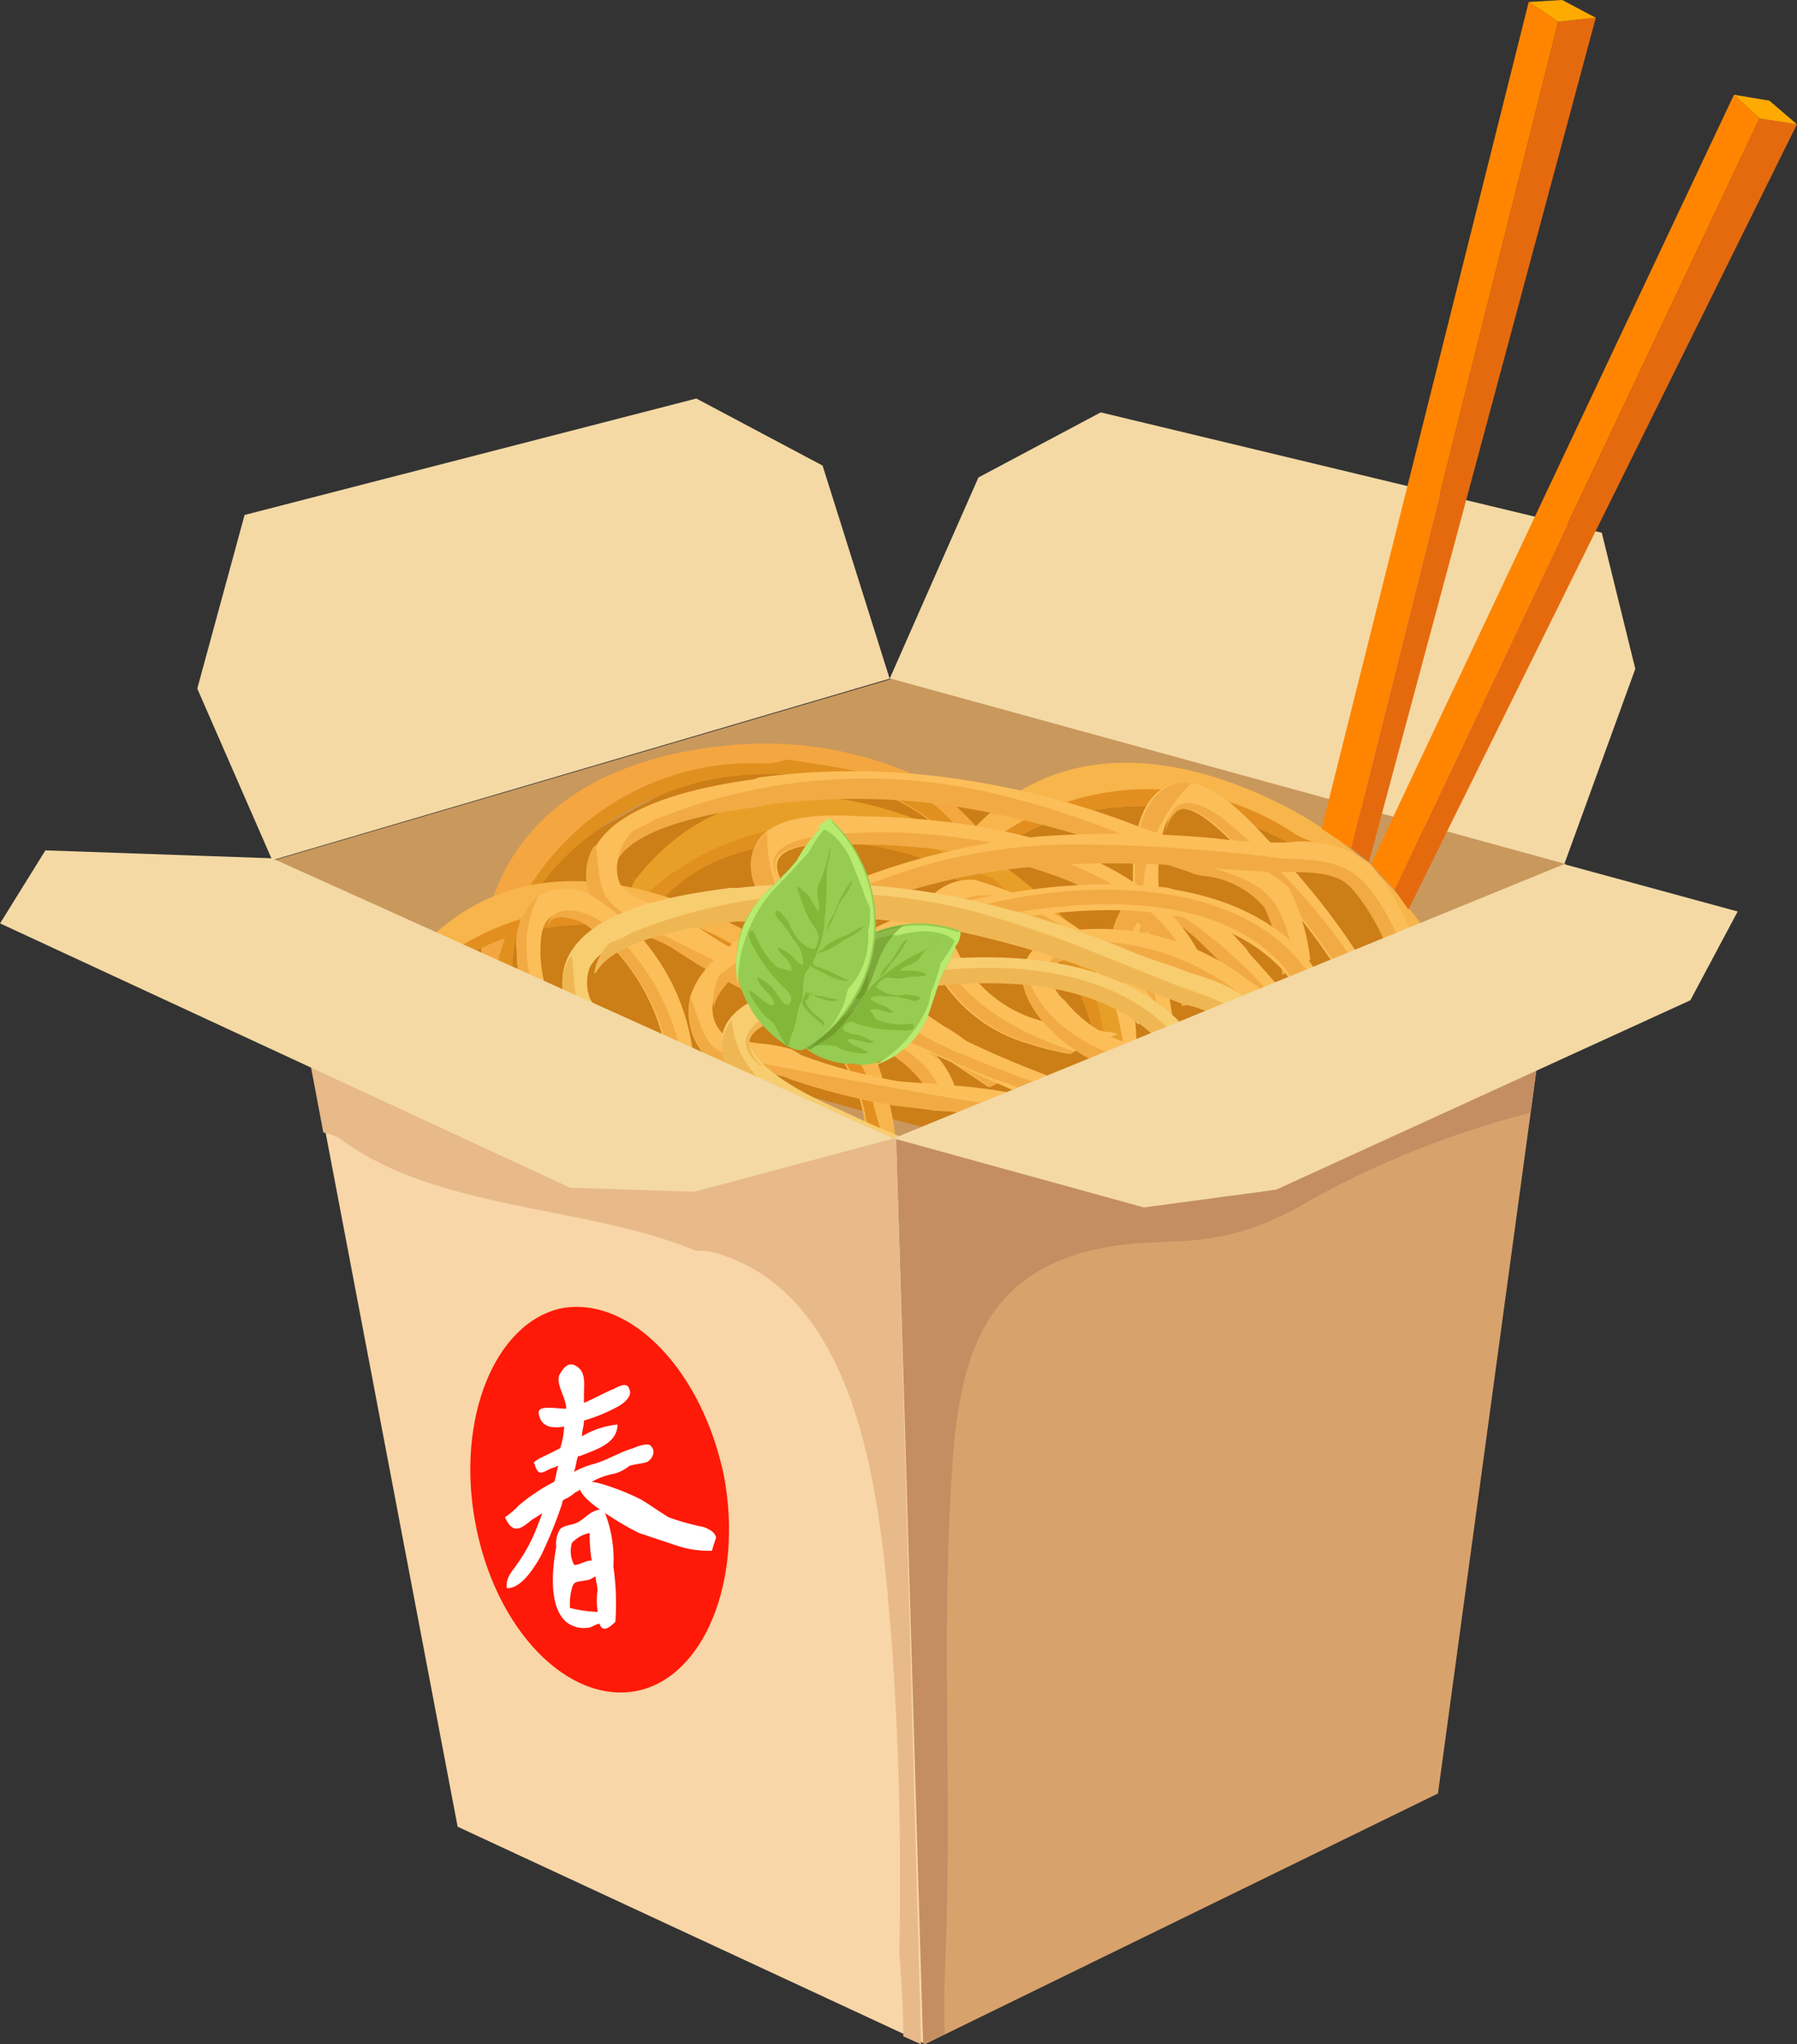 <svg xmlns="http://www.w3.org/2000/svg" xmlns:xlink="http://www.w3.org/1999/xlink" width="28.139" height="32" viewBox="0 0 28.139 32">
  <rect x="0" y="0" width="28.139" height="32" fill="#333333" stroke="none"/>
  <defs>
    <clipPath id="clip-path">
      <path id="Path_229461" data-name="Path 229461" d="M260.7,182.042l9.7,4.355,10.533-4.293-10.564-2.9Z" transform="translate(-260.7 -179.2)"/>
    </clipPath>
  </defs>
  <g id="Group_3330" data-name="Group 3330" transform="translate(-246.8 -144.8)">
    <g id="Group_3328" data-name="Group 3328" transform="translate(246.8 144.8)">
      <path id="Path_229454" data-name="Path 229454" d="M257.974,172.228l-1.174-2.687.741-2.718L264.615,165l1.977,1.05,1.05,3.336Z" transform="translate(-253.711 -158.761)" fill="#f4d9a4"/>
      <path id="Path_229455" data-name="Path 229455" d="M291.9,169.87l1.39-3.151,1.915-1.019,7.846,1.884.525,2.131-1.112,3.058Z" transform="translate(-277.969 -159.244)" fill="#f4d9a4"/>
      <path id="Path_229456" data-name="Path 229456" d="M260.7,188.5l2.873,15.1,7.32,3.4-.463-14.641Z" transform="translate(-256.407 -175.002)" fill="#f9d6a7"/>
      <path id="Path_229457" data-name="Path 229457" d="M270.361,192.361,260.6,188.5l.8,4.232a.686.686,0,0,1,.34.154c1.544,1.081,3.8.988,5.5,1.7a.912.912,0,0,1,.4.062c2.255.741,2.5,4.077,2.656,6.023.124,1.637.154,3.274.124,4.911.031.432.062.865.062,1.3l.278.124Z" transform="translate(-256.337 -175.002)" fill="#e8b989"/>
      <path id="Path_229458" data-name="Path 229458" d="M302.671,188.7,292.2,192.5l.463,14.641,8.031-3.923Z" transform="translate(-278.177 -175.14)" fill="#d8a26c"/>
      <path id="Path_229459" data-name="Path 229459" d="M293,205.194c.062-2.193-.062-4.417.062-6.641.093-1.853.309-3.521,2.471-3.892,1.05-.185,1.73.124,3.181-.741a14.437,14.437,0,0,1,3.429-1.359l.525-3.861L292.2,192.5l.432,14.641.34-.154C292.941,206.275,293,205.565,293,205.194Z" transform="translate(-278.177 -175.14)" fill="#c48e62"/>
      <g id="Group_3324" data-name="Group 3324" transform="translate(4.293 10.625)">
        <g id="Group_3301" data-name="Group 3301" clip-path="url(#clip-path)">
          <path id="Path_229460" data-name="Path 229460" d="M260.7,182.042l9.7,4.355,10.533-4.293-10.564-2.9Z" transform="translate(-260.7 -179.2)" fill="#c9985d"/>
        </g>
        <g id="Group_3302" data-name="Group 3302" clip-path="url(#clip-path)">
          <path id="Path_229462" data-name="Path 229462" d="M267.548,192.4Z" transform="translate(-265.417 -188.323)" fill="#cc7e17"/>
        </g>
        <g id="Group_3303" data-name="Group 3303" clip-path="url(#clip-path)">
          <path id="Path_229464" data-name="Path 229464" d="M281.623,184.521a11.921,11.921,0,0,0-2.286-.618c-.834-.124-1.637.556-2.44.463a5.216,5.216,0,0,1-1.112-.525,5.956,5.956,0,0,0-1.452-.247,5.214,5.214,0,0,0-2.564.309,18.219,18.219,0,0,0-2.131,1.236c-.371.185-.371.463-.68.71-.371.309-.9.278-1.359.432a.03.03,0,0,1,.031.031c.463.278,1.544.525,2.162.927a7.866,7.866,0,0,0,2.965,1.236c1.544.34,3,.865,4.571,1.112.8.124,1.019.278,1.668-.247a7.059,7.059,0,0,1,2.131-1.39c.865-.309,2.656-.309,1.977-1.668A2.813,2.813,0,0,0,281.623,184.521Z" transform="translate(-265.469 -182.204)" fill="#cc7e17"/>
        </g>
        <g id="Group_3304" data-name="Group 3304" clip-path="url(#clip-path)">
          <path id="Path_229466" data-name="Path 229466" d="M267.338,192.23h0C267.091,192.075,267.307,192.2,267.338,192.23Z" transform="translate(-265.207 -188.153)" fill="#cc7e17"/>
        </g>
        <g id="Group_3305" data-name="Group 3305" clip-path="url(#clip-path)">
          <path id="Path_229468" data-name="Path 229468" d="M300.086,184.03c-1.112-.525-3.336-1.236-4.88.741a.533.533,0,0,0-.031.525.955.955,0,0,1,.247.062c.772-1.359,3.027-1.452,4.417-.9,1.359.556,2.811,1.884,2.533,3.521.958.556.278-1.668.062-2.008A5.991,5.991,0,0,0,300.086,184.03Z" transform="translate(-284.488 -182.146)" fill="#f7b54b"/>
          <path id="Path_229469" data-name="Path 229469" d="M295.3,187.662l.031-.031a.03.03,0,0,1,.031-.031Z" transform="translate(-284.613 -185.005)" fill="#f7b54b"/>
          <path id="Path_229470" data-name="Path 229470" d="M302.459,187.492a3.827,3.827,0,0,0-.649-1.019c-.309-.309-.649-.556-.958-.834a1.291,1.291,0,0,1-.309-.124,4.122,4.122,0,0,0-5.344.618.113.113,0,0,0,.031.093.955.955,0,0,1,.247.062c.772-1.359,3.027-1.452,4.417-.9,1.359.556,2.811,1.884,2.533,3.521a.411.411,0,0,0,.216.093,1.551,1.551,0,0,1,.062-.371c0-.031.031-.062.031-.093v-.031C302.613,188.172,302.582,187.832,302.459,187.492Z" transform="translate(-284.544 -183.075)" fill="#e28f20"/>
        </g>
        <g id="Group_3306" data-name="Group 3306" clip-path="url(#clip-path)">
          <path id="Path_229472" data-name="Path 229472" d="M306.387,185.39c-.4-.432-1.112-1.236-1.7-.834-.525.34-.463,1.39-.432,1.822,0,.154.031.309.031.463.031.34.062.68.124,1.019a2.7,2.7,0,0,1,.154.958h0c.031.093.031.216.062.309.031.216.093.432.124.649.154.062.309.124.494.185-.093-.309-.154-.618-.216-.927l-.093-.463a17.82,17.82,0,0,1-.247-1.792c0-.154-.031-.309-.031-.463-.062-.587,0-1.266.247-1.421s.71.309,1.019.618l.154.154c.031.031.062.093.093.124,1.143,1.2,2.409,3,2.008,4.571a1.375,1.375,0,0,1-.371.649c.124.062.278.124.4.185a1.969,1.969,0,0,0,.371-.71c.463-1.761-.9-3.676-2.1-4.973A.427.427,0,0,0,306.387,185.39Z" transform="translate(-290.789 -182.826)" fill="#fcbe59"/>
          <path id="Path_229473" data-name="Path 229473" d="M306.8,185.749c-.587-.432-.834-.247-.9.185v.031a.52.52,0,0,1,.185-.34c.247-.154.71.309,1.019.618l.154.154c.031.031.062.093.093.124,1.143,1.2,2.409,3,2.008,4.571a1.375,1.375,0,0,1-.371.649,3.2,3.2,0,0,0,.309.124c.031-.031.031-.093.062-.124.8-1.421,0-3.151-.9-4.293A10.868,10.868,0,0,0,306.8,185.749Z" transform="translate(-291.939 -183.556)" fill="#f2ab44"/>
          <path id="Path_229474" data-name="Path 229474" d="M305.221,184.474h0a.536.536,0,0,0-.432.093c-.525.34-.463,1.39-.432,1.822,0,.154.031.309.031.463.031.247.062.525.093.8a.6.6,0,0,1,.031.247,3.631,3.631,0,0,1,.154.9h0c.031.093.031.216.062.309.031.216.093.432.124.649a.439.439,0,0,0,.185.062,23.759,23.759,0,0,1-.494-2.9A2.506,2.506,0,0,1,305.221,184.474Z" transform="translate(-290.858 -182.837)" fill="#f2ab44"/>
        </g>
        <g id="Group_3307" data-name="Group 3307" clip-path="url(#clip-path)">
          <path id="Path_229476" data-name="Path 229476" d="M305.087,190.69c-.4-.432-1.112-1.236-1.7-.834-.525.34-.463,1.39-.432,1.822,0,.154.031.309.031.463.031.34.062.68.124,1.019a2.7,2.7,0,0,1,.154.958h0c.031.093.031.216.062.309.031.216.093.432.124.649.154.062.309.124.494.185-.093-.309-.154-.618-.216-.927l-.093-.463a17.827,17.827,0,0,1-.247-1.792c0-.154-.031-.309-.031-.463-.062-.587,0-1.266.247-1.421s.71.309,1.019.618l.154.154c.031.031.062.093.093.124,1.143,1.2,2.409,3,2.008,4.571a1.374,1.374,0,0,1-.371.649c.124.062.278.124.4.185a1.969,1.969,0,0,0,.371-.71c.463-1.761-.9-3.676-2.1-4.973C305.149,190.782,305.118,190.72,305.087,190.69Z" transform="translate(-289.89 -186.489)" fill="#fcbe59"/>
          <path id="Path_229477" data-name="Path 229477" d="M305.4,191.149c-.587-.432-.834-.247-.9.185v.031a.52.52,0,0,1,.185-.34c.247-.154.71.309,1.019.618l.154.154c.031.031.062.093.093.124,1.143,1.2,2.409,3,2.008,4.571a1.375,1.375,0,0,1-.371.649,3.2,3.2,0,0,0,.309.124c.031-.031.031-.093.062-.124.8-1.421,0-3.151-.9-4.293A7.267,7.267,0,0,0,305.4,191.149Z" transform="translate(-290.971 -187.288)" fill="#f2ab44"/>
          <path id="Path_229478" data-name="Path 229478" d="M303.821,189.774h0a.536.536,0,0,0-.432.093c-.525.34-.463,1.39-.432,1.822,0,.154.031.309.031.463.031.247.062.525.093.8a.6.6,0,0,1,.031.247,3.623,3.623,0,0,1,.154.927h0c.031.093.031.216.062.309.031.216.093.432.124.649a.439.439,0,0,0,.185.062,23.758,23.758,0,0,1-.494-2.9A2.582,2.582,0,0,1,303.821,189.774Z" transform="translate(-289.89 -186.5)" fill="#f2ab44"/>
        </g>
        <g id="Group_3308" data-name="Group 3308" clip-path="url(#clip-path)">
          <path id="Path_229480" data-name="Path 229480" d="M271.2,192.862v0Z" transform="translate(-267.957 -188.599)" fill="#f4a640"/>
          <path id="Path_229481" data-name="Path 229481" d="M278,183a5.8,5.8,0,0,0-3-.463c-1.236.124-3.49.68-3.8,3.181a.587.587,0,0,0,.247.463c.062-.031.154-.062.216-.093-.062-1.575,1.822-2.842,3.305-3.058,1.452-.216,3.4.154,3.985,1.668C280.1,184.7,278.366,183.153,278,183Z" transform="translate(-267.957 -181.485)" fill="#f4a640"/>
          <path id="Path_229482" data-name="Path 229482" d="M279.56,184.783h0c-.278-.247-.494-.525-.741-.741a3.885,3.885,0,0,0-1.081-.525c-.432-.093-.834-.154-1.266-.216a1.11,1.11,0,0,1-.34.062,4.1,4.1,0,0,0-4.232,3.305l.062.062c.062-.031.154-.062.216-.093-.062-1.575,1.822-2.842,3.305-3.058,1.452-.216,3.4.154,3.985,1.668.093,0,.185-.031.247-.031a1.106,1.106,0,0,1-.124-.34C279.591,184.844,279.56,184.814,279.56,184.783Z" transform="translate(-268.441 -182.034)" fill="#df901e"/>
        </g>
        <g id="Group_3309" data-name="Group 3309" clip-path="url(#clip-path)">
          <path id="Path_229484" data-name="Path 229484" d="M278.8,189.362l.031-.031a.03.03,0,0,1,.031-.031Z" transform="translate(-273.209 -186.18)" fill="#e89f28"/>
          <path id="Path_229485" data-name="Path 229485" d="M283.686,185.73c-1.112-.525-3.336-1.236-4.88.741a.533.533,0,0,0-.031.525.955.955,0,0,1,.247.062c.772-1.359,3.027-1.452,4.417-.9,1.359.556,2.811,1.884,2.533,3.521.958.556.278-1.668.062-2.008A6.513,6.513,0,0,0,283.686,185.73Z" transform="translate(-273.153 -183.321)" fill="#e89f28"/>
          <path id="Path_229486" data-name="Path 229486" d="M286.059,189.292a3.827,3.827,0,0,0-.649-1.019c-.309-.309-.649-.556-.958-.834a1.291,1.291,0,0,1-.309-.124,4.122,4.122,0,0,0-5.344.618.114.114,0,0,0,.031.093.955.955,0,0,1,.247.062c.772-1.359,3.027-1.452,4.417-.9,1.359.556,2.811,1.884,2.533,3.521a.411.411,0,0,0,.216.093,1.551,1.551,0,0,1,.062-.371.113.113,0,0,1,.031-.093v-.031C286.182,189.972,286.182,189.6,286.059,189.292Z" transform="translate(-273.209 -184.319)" fill="#df901e"/>
        </g>
        <g id="Group_3310" data-name="Group 3310" clip-path="url(#clip-path)">
          <path id="Path_229488" data-name="Path 229488" d="M272.086,190.03c-1.112-.525-3.336-1.236-4.88.741a.533.533,0,0,0-.031.525.955.955,0,0,1,.247.062c.772-1.359,3.027-1.452,4.417-.9,1.359.556,2.811,1.884,2.533,3.521.958.556.278-1.668.062-2.008A5.549,5.549,0,0,0,272.086,190.03Z" transform="translate(-265.136 -186.293)" fill="#f7b54b"/>
          <path id="Path_229489" data-name="Path 229489" d="M267.3,193.562l.031-.031a.03.03,0,0,1,.031-.031Z" transform="translate(-265.261 -189.083)" fill="#f7b54b"/>
          <path id="Path_229490" data-name="Path 229490" d="M274.559,193.492a3.827,3.827,0,0,0-.649-1.019c-.309-.309-.649-.556-.958-.834a1.29,1.29,0,0,1-.309-.124,4.122,4.122,0,0,0-5.344.618c0,.031.031.062.031.093a.955.955,0,0,1,.247.062c.772-1.359,3.027-1.452,4.417-.9,1.359.556,2.811,1.884,2.533,3.521a1.122,1.122,0,0,0,.216.093,1.551,1.551,0,0,1,.062-.371.113.113,0,0,1,.031-.093v-.031A6.254,6.254,0,0,1,274.559,193.492Z" transform="translate(-265.261 -187.222)" fill="#e28f20"/>
        </g>
        <g id="Group_3315" data-name="Group 3315" clip-path="url(#clip-path)">
          <g id="Group_3311" data-name="Group 3311" transform="translate(4.915 1.446)">
            <path id="Path_229492" data-name="Path 229492" d="M294.356,189.4a.828.828,0,0,0-.772.34.907.907,0,0,0,.062.927,2.411,2.411,0,0,0,1.544,1.3,4.517,4.517,0,0,0,.618.154,8.049,8.049,0,0,1,.772-.309c-.031,0-.093-.031-.124-.031-.093,0-.154-.031-.247-.031a3.9,3.9,0,0,1-.865-.154,2.031,2.031,0,0,1-1.3-1.112.594.594,0,0,1-.093-.525.447.447,0,0,1,.4-.154h.062a3.362,3.362,0,0,1,2.069,1.359c.154.185.278.34.4.494.124-.062.278-.093.4-.154a5.261,5.261,0,0,0-2.934-2.1Z" transform="translate(-288.274 -187.693)" fill="#fcbe59"/>
            <path id="Path_229493" data-name="Path 229493" d="M286.4,185.122a.727.727,0,0,0-.247-.062l-.834-.278a12.778,12.778,0,0,0-2.687-.741,11.131,11.131,0,0,0-3.336-.062l-.093.031c-.68.093-2.07.34-2.471,1.05a.88.88,0,0,0-.031.834c.124.309.494.432.8.556a2.241,2.241,0,0,1,.371.154l.062.031a11.753,11.753,0,0,0,1.39.8l.741.278a5.344,5.344,0,0,1,1.05.432c.463.247.958.68.9,1.05h.093c.093-.062.216-.093.309-.154a1.466,1.466,0,0,0-.649-.958c.062.031.124.093.185.124.124.093.247.154.371.247l.556.371c.154-.062.309-.154.463-.216-.278-.154-.525-.34-.8-.494a2.577,2.577,0,0,0-.371-.247,12.529,12.529,0,0,1-1.421-1.112,3.288,3.288,0,0,1-.34-.278c-.463-.371-.9-.9-.834-1.174s.71-.309,1.143-.278h.371c1.668.062,3.83.432,4.664,1.822a1.229,1.229,0,0,1,.185.71c.154-.062.278-.093.432-.154a2.064,2.064,0,0,0-.247-.772c-.927-1.575-3.212-1.977-5-2.039h-.154c-.587-.031-1.668-.093-1.792.618-.124.618.649,1.328.988,1.575a3.283,3.283,0,0,1,.34.278c.34.278.68.556,1.019.8a1.888,1.888,0,0,0-.185-.124,5.667,5.667,0,0,0-1.112-.463c-.247-.093-.494-.185-.71-.278a8.246,8.246,0,0,1-1.328-.772l-.062-.031a2.13,2.13,0,0,0-.463-.216c-.247-.093-.494-.185-.556-.34a.6.6,0,0,1,0-.463c.309-.556,1.668-.772,2.193-.834l.124-.031a10.33,10.33,0,0,1,3.212.062,15.383,15.383,0,0,1,2.595.71l.834.278a.727.727,0,0,0,.247.062,1.429,1.429,0,0,1,.927.494,3.049,3.049,0,0,1,.278,1.05c.093-.031.154-.062.247-.093a.336.336,0,0,1,.154-.031,3.3,3.3,0,0,0-.34-1.143A2.486,2.486,0,0,0,286.4,185.122Z" transform="translate(-276.611 -183.88)" fill="#fcbe59"/>
          </g>
          <g id="Group_3312" data-name="Group 3312" transform="translate(4.884 2.595)">
            <path id="Path_229494" data-name="Path 229494" d="M280.462,190.318c-.834-.371-2.286-1.05-3.089-1.483-.68-.371-.618-.463-.71-1.236a.03.03,0,0,1-.031.031.88.88,0,0,0-.031.834c.124.309.494.432.8.556a2.24,2.24,0,0,1,.371.154l.062.031a11.753,11.753,0,0,0,1.39.8l.741.278a5.344,5.344,0,0,1,1.05.432c.463.247.958.68.9,1.05h.093c.062-.031.093-.062.154-.062C281.882,190.812,281.265,190.689,280.462,190.318Z" transform="translate(-276.511 -187.6)" fill="#f2ab44"/>
          </g>
          <g id="Group_3313" data-name="Group 3313" transform="translate(7.82 2.402)">
            <path id="Path_229495" data-name="Path 229495" d="M289.009,187.076a8.538,8.538,0,0,0-2.348-.031c-.71.124-.741.4-.525.772h0a.6.6,0,0,1-.093-.371c.062-.278.71-.309,1.143-.278h.371c1.668.062,3.83.432,4.664,1.822a1.229,1.229,0,0,1,.185.71,1.292,1.292,0,0,0,.309-.124.186.186,0,0,1-.031-.124C292.283,187.91,290.492,187.261,289.009,187.076Z" transform="translate(-286.018 -186.976)" fill="#f2ab44"/>
          </g>
          <g id="Group_3314" data-name="Group 3314" transform="translate(10.553 3.39)">
            <path id="Path_229496" data-name="Path 229496" d="M295.71,190.213c-.4-.124-.927.062-.834.371,0-.062,0-.093.031-.124a.447.447,0,0,1,.4-.154h.062a3.362,3.362,0,0,1,2.069,1.359c.154.185.278.34.4.494.031-.031.093-.031.124-.062A3.93,3.93,0,0,0,295.71,190.213Z" transform="translate(-294.865 -190.175)" fill="#f2ab44"/>
          </g>
          <path id="Path_229497" data-name="Path 229497" d="M293.683,190.5h0a.911.911,0,0,0,.062.927,2.411,2.411,0,0,0,1.544,1.3,4.518,4.518,0,0,0,.618.154c.031,0,.031-.031.062-.031C294.7,192.446,293.622,191.643,293.683,190.5Z" transform="translate(-283.429 -187.01)" fill="#f2ab44"/>
          <path id="Path_229498" data-name="Path 229498" d="M285.117,187h0a.615.615,0,0,0-.247.371c-.124.618.649,1.328.988,1.575a3.279,3.279,0,0,1,.34.278c.216.154.4.34.618.494a.549.549,0,0,1,.247.216.542.542,0,0,1,.154.124c-.031-.031-.062-.031-.093-.062h0a3.827,3.827,0,0,0,.68.556,2.91,2.91,0,0,0-.309-.309c.062.031.124.093.185.124.124.093.247.154.371.247l.556.371.185-.093a26.366,26.366,0,0,1-2.409-1.73A2.373,2.373,0,0,1,285.117,187Z" transform="translate(-277.395 -184.591)" fill="#f2ab44"/>
          <path id="Path_229499" data-name="Path 229499" d="M287.274,185.612c-.988-.34-1.946-.772-2.934-1.019a8.773,8.773,0,0,0-5.622.309c-.093.031-.154.093-.247.124-.031.031-.093.031-.124.062a.841.841,0,0,0-.247.494v-.031c.309-.556,1.668-.772,2.193-.834l.124-.031a10.329,10.329,0,0,1,3.212.062,15.382,15.382,0,0,1,2.595.71l.834.278a.727.727,0,0,0,.247.062,1.428,1.428,0,0,1,.927.494,3.048,3.048,0,0,1,.278,1.05.573.573,0,0,1,.216-.062,2.969,2.969,0,0,0-.247-.9C288.262,185.89,287.768,185.8,287.274,185.612Z" transform="translate(-272.725 -182.708)" fill="#f2ab44"/>
        </g>
        <g id="Group_3320" data-name="Group 3320" clip-path="url(#clip-path)">
          <g id="Group_3316" data-name="Group 3316" transform="translate(6.494 2.424)">
            <path id="Path_229501" data-name="Path 229501" d="M299.291,191.821a.9.9,0,0,0-.649.525c-.062.185-.031.494.309.9a2.559,2.559,0,0,0,1.822.865,4.562,4.562,0,0,0,.649-.031c.216-.185.432-.34.68-.525h-.124c-.093,0-.154.031-.247.031a4.372,4.372,0,0,1-.9.062,1.963,1.963,0,0,1-1.544-.741.572.572,0,0,1-.216-.494c.031-.093.154-.185.371-.247.031,0,.062,0,.062-.031a3.377,3.377,0,0,1,2.378.772c.185.124.371.247.525.371a2.356,2.356,0,0,1,.34-.247,6.416,6.416,0,0,0-.618-.463A3.8,3.8,0,0,0,299.291,191.821Z" transform="translate(-293.399 -190.291)" fill="#fcbe59"/>
            <path id="Path_229502" data-name="Path 229502" d="M292.4,187.527a1.768,1.768,0,0,0-1.3-.34h-.247a7.594,7.594,0,0,1-.865-.062,16.634,16.634,0,0,0-2.78-.031,10.769,10.769,0,0,0-3.243.834l-.093.031c-.618.278-1.915.865-2.131,1.668a1.052,1.052,0,0,0,.185.834,1.234,1.234,0,0,0,.927.34,1.371,1.371,0,0,1,.4.062l.062.031a11.277,11.277,0,0,0,1.544.4c.247.031.525.062.772.093a7.252,7.252,0,0,1,1.143.154c.494.124,1.112.4,1.143.772h.093c.093-.062.185-.154.278-.216a1.525,1.525,0,0,0-.865-.772c.062.031.124.031.185.062a3.746,3.746,0,0,1,.432.154c.216.062.432.154.649.216a4.621,4.621,0,0,1,.4-.34c-.309-.062-.587-.185-.9-.278-.154-.062-.278-.093-.432-.154a15.714,15.714,0,0,1-1.668-.68c-.124-.062-.278-.124-.4-.185-.525-.247-1.081-.618-1.112-.927-.031-.278.618-.463,1.019-.556a1.971,1.971,0,0,0,.216-.062c.062,0,.093-.031.154-.031,1.637-.371,3.8-.587,4.973.556a1.242,1.242,0,0,1,.371.649,2.575,2.575,0,0,1,.371-.247,1.841,1.841,0,0,0-.432-.68c-1.3-1.266-3.645-1.081-5.344-.68a1.336,1.336,0,0,1-.154.031c-.556.124-1.637.34-1.575,1.05.031.618.958,1.112,1.359,1.266.124.062.278.124.4.185.4.185.8.371,1.2.525a.786.786,0,0,0-.216-.062,8.033,8.033,0,0,0-1.2-.154c-.247-.031-.494-.031-.741-.062a8.808,8.808,0,0,1-1.483-.4l-.154-.093a2.341,2.341,0,0,0-.494-.093c-.247-.031-.525-.062-.618-.185a.54.54,0,0,1-.124-.463c.154-.618,1.421-1.174,1.884-1.39l.093-.031a10.01,10.01,0,0,1,3.12-.772,15.619,15.619,0,0,1,2.687.031c.309.031.587.031.9.062h.278c.371,0,.8,0,1.019.247a3.353,3.353,0,0,1,.556.927c.062-.062.154-.093.216-.154.062-.031.093-.062.154-.062A4.064,4.064,0,0,0,292.4,187.527Z" transform="translate(-281.725 -187.047)" fill="#fcbe59"/>
          </g>
          <g id="Group_3317" data-name="Group 3317" transform="translate(6.494 4.973)">
            <path id="Path_229503" data-name="Path 229503" d="M286.1,196.937c-.9-.154-2.471-.432-3.367-.618-.772-.154-.71-.278-.988-1.019v.031a1.052,1.052,0,0,0,.185.834,1.234,1.234,0,0,0,.927.34,1.371,1.371,0,0,1,.4.062l.062.031a11.279,11.279,0,0,0,1.544.4c.247.031.525.062.772.093a7.252,7.252,0,0,1,1.143.154c.494.124,1.112.4,1.143.772h.093c.031-.031.093-.062.124-.124C287.586,197.03,286.968,197.061,286.1,196.937Z" transform="translate(-281.725 -195.3)" fill="#f2ab44"/>
          </g>
          <g id="Group_3318" data-name="Group 3318" transform="translate(9.27 3.303)">
            <path id="Path_229504" data-name="Path 229504" d="M293.489,189.958a9.32,9.32,0,0,0-2.255.587c-.649.278-.618.587-.309.865h.031a.475.475,0,0,1-.185-.34c-.031-.278.618-.463,1.019-.556a1.97,1.97,0,0,0,.216-.062c.062,0,.093-.031.154-.031,1.637-.371,3.8-.587,4.973.556a1.242,1.242,0,0,1,.371.649l.278-.185a.16.16,0,0,1-.062-.124C296.855,189.927,294.94,189.773,293.489,189.958Z" transform="translate(-290.712 -189.894)" fill="#f2ab44"/>
          </g>
          <g id="Group_3319" data-name="Group 3319" transform="translate(12.097 4.108)">
            <path id="Path_229505" data-name="Path 229505" d="M299.906,193.118v-.124c.031-.093.154-.185.371-.247.031,0,.062,0,.062-.031a3.377,3.377,0,0,1,2.378.772c.185.124.371.247.525.371a.426.426,0,0,1,.124-.093,3.894,3.894,0,0,0-2.718-1.266C300.184,192.531,299.721,192.809,299.906,193.118Z" transform="translate(-299.865 -192.5)" fill="#f2ab44"/>
          </g>
          <path id="Path_229506" data-name="Path 229506" d="M298.643,193.7h0c-.062.185-.031.494.309.9a2.559,2.559,0,0,0,1.822.865,4.563,4.563,0,0,0,.649-.031c.031,0,.031-.031.062-.031C300.187,195.306,298.921,194.843,298.643,193.7Z" transform="translate(-286.905 -189.221)" fill="#f2ab44"/>
          <path id="Path_229507" data-name="Path 229507" d="M289.554,192.5h0a.67.67,0,0,0-.154.432c.031.618.958,1.112,1.359,1.266.124.062.278.124.4.185a7.549,7.549,0,0,0,.741.309,1.292,1.292,0,0,1,.309.124.522.522,0,0,0,.154.062c-.031,0-.093-.031-.124-.031h0a2.62,2.62,0,0,0,.8.34,1.664,1.664,0,0,0-.4-.216c.062.031.124.031.185.062a3.748,3.748,0,0,1,.432.154c.216.062.432.154.649.216.062-.031.093-.093.154-.124-.927-.309-1.884-.649-2.78-1.019C290.6,193.983,289.647,193.427,289.554,192.5Z" transform="translate(-280.535 -188.392)" fill="#f2ab44"/>
          <path id="Path_229508" data-name="Path 229508" d="M291.839,187.807a25.95,25.95,0,0,0-3.089-.216,8.61,8.61,0,0,0-5.344,1.761,1.342,1.342,0,0,1-.216.185c-.031.031-.093.062-.124.093a.833.833,0,0,0-.093.525v-.031c.154-.618,1.421-1.174,1.884-1.39l.093-.031a10.01,10.01,0,0,1,3.12-.772,15.617,15.617,0,0,1,2.687.031c.309.031.587.031.9.062h.278c.371,0,.8,0,1.019.247a3.353,3.353,0,0,1,.556.927c.062-.031.124-.093.185-.124a3.411,3.411,0,0,0-.463-.8C292.858,187.807,292.364,187.838,291.839,187.807Z" transform="translate(-276.086 -184.996)" fill="#f2ab44"/>
        </g>
        <g id="Group_3321" data-name="Group 3321" clip-path="url(#clip-path)">
          <path id="Path_229510" data-name="Path 229510" d="M274.174,189.961a.84.84,0,0,0-.834,0,.987.987,0,0,0-.34.865,2.416,2.416,0,0,0,.834,1.822,5.64,5.64,0,0,0,.494.4c.278,0,.556.031.834.031a.161.161,0,0,0-.124-.062c-.062-.031-.154-.093-.216-.124a3.21,3.21,0,0,1-.741-.525,2.026,2.026,0,0,1-.71-1.544c0-.247.031-.432.154-.525.093-.062.247-.031.432.031.031,0,.031.031.062.031a3.216,3.216,0,0,1,1.328,2.1,6.007,6.007,0,0,1,.154.618c.154,0,.278.031.432.031a5.649,5.649,0,0,0-.185-.772A3.386,3.386,0,0,0,274.174,189.961Z" transform="translate(-269.201 -186.563)" fill="#fcbe59"/>
          <path id="Path_229511" data-name="Path 229511" d="M275.5,191.18c-.309-.278-.865-.34-.9,0,.031-.031.031-.093.062-.093.093-.062.247-.031.432.031.031,0,.031.031.062.031a3.216,3.216,0,0,1,1.328,2.1,6.007,6.007,0,0,1,.154.618h.124A3.7,3.7,0,0,0,275.5,191.18Z" transform="translate(-270.307 -187.319)" fill="#f2ab44"/>
          <path id="Path_229512" data-name="Path 229512" d="M273.34,190.2h0a.987.987,0,0,0-.34.865,2.416,2.416,0,0,0,.834,1.822,5.645,5.645,0,0,0,.494.4h.062C273.463,192.424,272.815,191.25,273.34,190.2Z" transform="translate(-269.201 -186.802)" fill="#f2ab44"/>
        </g>
        <g id="Group_3322" data-name="Group 3322" clip-path="url(#clip-path)">
          <path id="Path_229514" data-name="Path 229514" d="M285.124,193.624a1.338,1.338,0,0,1-.154.031c-.556.124-1.637.34-1.575,1.05.031.618.958,1.112,1.359,1.266.124.062.278.124.4.185.309.154.618.278.927.4a2.578,2.578,0,0,1,.9.34h0c.093.031.216.062.309.093.216.062.432.154.649.216a4.622,4.622,0,0,1,.4-.34c-.309-.062-.587-.185-.9-.278-.154-.062-.278-.093-.432-.154a15.71,15.71,0,0,1-1.668-.68c-.124-.062-.278-.124-.4-.185-.525-.247-1.081-.618-1.112-.927-.031-.278.618-.463,1.019-.556a1.968,1.968,0,0,0,.216-.062,1.336,1.336,0,0,0,.154-.031c1.637-.371,3.8-.587,4.973.556a1.243,1.243,0,0,1,.371.649,2.574,2.574,0,0,1,.371-.247,1.84,1.84,0,0,0-.432-.68C289.17,193.037,286.854,193.222,285.124,193.624Z" transform="translate(-276.383 -188.959)" fill="#f7cd6f"/>
          <path id="Path_229515" data-name="Path 229515" d="M287.389,193.93a9.32,9.32,0,0,0-2.255.587c-.649.278-.618.587-.309.865h.031a.475.475,0,0,1-.185-.34c-.031-.278.618-.463,1.019-.556a1.972,1.972,0,0,0,.216-.062,1.338,1.338,0,0,0,.154-.031c1.637-.371,3.8-.587,4.973.556a1.242,1.242,0,0,1,.371.649l.278-.185a.16.16,0,0,1-.062-.124C290.755,193.9,288.871,193.714,287.389,193.93Z" transform="translate(-277.226 -189.328)" fill="#efb754"/>
          <path id="Path_229516" data-name="Path 229516" d="M283.554,196.469h0a.67.67,0,0,0-.154.432c.031.618.958,1.112,1.359,1.266.124.062.278.124.4.185a7.545,7.545,0,0,0,.741.309,2.126,2.126,0,0,0,.247.093,2.414,2.414,0,0,1,.865.34h0c.093.031.216.062.309.093.216.062.432.154.649.216.062-.031.093-.093.154-.124-.927-.309-1.884-.649-2.78-1.019C284.574,197.921,283.616,197.4,283.554,196.469Z" transform="translate(-276.388 -191.126)" fill="#efb754"/>
        </g>
        <g id="Group_3323" data-name="Group 3323" clip-path="url(#clip-path)">
          <path id="Path_229518" data-name="Path 229518" d="M285.13,190.966c-.093-.031-.154-.062-.247-.093-.278-.093-.556-.185-.834-.309a15.521,15.521,0,0,0-2.656-.8,11.352,11.352,0,0,0-3.336-.124h-.124c-.68.093-2.07.278-2.5,1.019a.88.88,0,0,0-.031.834,1.239,1.239,0,0,0,.8.587,2.056,2.056,0,0,1,.371.185l.062.031a8.581,8.581,0,0,0,2.1,1.112,5.4,5.4,0,0,1,1.05.463c.432.247.958.71.9,1.05l.093.031c.093-.062.216-.093.309-.154a.773.773,0,0,0-.247-.556,1.547,1.547,0,0,1-.247-.216c-.216-.154-.432-.309-.649-.432-.278-.154-.556-.34-.834-.494-.093-.031-.154-.062-.247-.093-.247-.093-.463-.185-.71-.278a11.426,11.426,0,0,1-1.328-.772l-.062-.031a1.614,1.614,0,0,0-.463-.216c-.247-.093-.494-.185-.556-.34a.681.681,0,0,1,0-.494c.309-.556,1.668-.741,2.193-.8h.124a10.568,10.568,0,0,1,3.212.124,15.6,15.6,0,0,1,2.595.772c.278.093.556.216.834.309.093.031.154.062.247.093a1.769,1.769,0,0,1,.927.494,3.255,3.255,0,0,1,.278,1.05.727.727,0,0,1,.247-.062.336.336,0,0,1,.154-.031,3.279,3.279,0,0,0-.309-1.143C286.057,191.244,285.532,191.09,285.13,190.966Z" transform="translate(-270.798 -186.364)" fill="#f7cd6f"/>
          <path id="Path_229519" data-name="Path 229519" d="M279.2,195.98c-.834-.4-2.255-1.112-3.058-1.544-.68-.371-.618-.463-.68-1.236a.03.03,0,0,1-.031.031.88.88,0,0,0-.031.834,1.239,1.239,0,0,0,.8.587,2.057,2.057,0,0,1,.371.185l.062.031a8.58,8.58,0,0,0,2.1,1.112,5.406,5.406,0,0,1,1.05.463c.432.247.958.71.9,1.05l.093.031c.062-.031.093-.062.154-.062C280.621,196.505,280.034,196.351,279.2,195.98Z" transform="translate(-270.798 -188.876)" fill="#efb754"/>
          <path id="Path_229520" data-name="Path 229520" d="M286.074,191.556c-.958-.371-1.915-.8-2.9-1.081a8.559,8.559,0,0,0-5.622.216c-.093.031-.154.093-.247.124-.062.031-.093.031-.154.062a.841.841,0,0,0-.247.494.03.03,0,0,1,.031-.031c.309-.556,1.668-.741,2.193-.8h.124a10.568,10.568,0,0,1,3.212.124,15.6,15.6,0,0,1,2.595.772c.278.093.556.216.834.309.093.031.154.062.247.093a1.769,1.769,0,0,1,.927.494,3.256,3.256,0,0,1,.278,1.05c.062-.031.154-.031.216-.062a2.926,2.926,0,0,0-.216-.9C287.062,191.834,286.568,191.742,286.074,191.556Z" transform="translate(-271.896 -186.738)" fill="#efb754"/>
        </g>
      </g>
      <path id="Path_229522" data-name="Path 229522" d="M251.063,188.024l-3.552-.124-.71,1.143,8.927,4.139,1.946.062,3.12-.834Z" transform="translate(-246.8 -174.587)" fill="#f4d9a4"/>
      <path id="Path_229523" data-name="Path 229523" d="M302.6,188.6l2.718.741-.741,1.39-6.486,2.965-2.07.278-3.923-1.081Z" transform="translate(-278.108 -175.071)" fill="#f4d9a4"/>
      <g id="Group_3327" data-name="Group 3327" transform="translate(11.523 12.819)">
        <g id="Group_3325" data-name="Group 3325" transform="translate(1.01 1.656)">
          <path id="Path_229524" data-name="Path 229524" d="M289.359,193.094c-.154.4-.741.865-1.174.741-.247.031-.772-.154-.8-.371a1.938,1.938,0,0,1,.463-1.174,1.8,1.8,0,0,1,2.039-.525,2.933,2.933,0,0,1-.278.649C289.513,192.631,289.452,192.878,289.359,193.094Z" transform="translate(-287.374 -191.661)" fill="#96cc52"/>
          <path id="Path_229525" data-name="Path 229525" d="M287.5,193.256a2.829,2.829,0,0,1,.432-.865,1.8,1.8,0,0,1,2.039-.525.439.439,0,0,1-.062.185c-.062-.185-.371-.216-.525-.216a1.808,1.808,0,0,0-.4.062.458.458,0,0,0-.216.031.186.186,0,0,0-.124.031.961.961,0,0,0-.185.124,1.133,1.133,0,0,0-.556.587c-.031.062-.093.062-.124.124A1.163,1.163,0,0,0,287.5,193.256Z" transform="translate(-287.461 -191.73)" fill="#b7ea6e"/>
          <path id="Path_229526" data-name="Path 229526" d="M292.428,192h.031a2.933,2.933,0,0,1-.278.649c-.093.216-.154.463-.247.71a1.334,1.334,0,0,1-.834.741,1.9,1.9,0,0,0,.8-.834.906.906,0,0,0,.093-.309v0a2.721,2.721,0,0,0,.154-.463A1.631,1.631,0,0,0,292.428,192Z" transform="translate(-289.949 -191.895)" fill="#b7ea6e"/>
          <path id="Path_229527" data-name="Path 229527" d="M288.371,193.628c.093-.124.278-.124.34-.278a1.6,1.6,0,0,1,.494-.525,2.932,2.932,0,0,1,.525-.309,2.175,2.175,0,0,0,.278-.216.542.542,0,0,1-.154.124.629.629,0,0,0-.185.216c-.093.093-.216.093-.309.185h.247a.439.439,0,0,1,.185.062.525.525,0,0,1-.216.031c-.093,0-.154.031-.247.031-.062,0-.154-.031-.216,0s-.093.093-.124.124a.517.517,0,0,0,.463.124c.031,0,.34.031.185.093-.062.031-.154-.031-.216-.031a.526.526,0,0,0-.216-.031c-.093,0-.247-.031-.309.031a.675.675,0,0,0,.154.093.5.5,0,0,1,.216.124c-.124.031-.247-.093-.371-.031.062.062.062.124.124.154a.982.982,0,0,0,.432.062c.031,0,.154-.031.124.062-.031.062-.216.031-.278.031a1.94,1.94,0,0,1-.587-.093c-.062-.031-.124-.062-.185,0a.064.064,0,0,0,0,.124c.062.031.154.031.247.062l.185.093c-.062.062-.371-.093-.4-.031s.278.154.309.185c-.031.062-.309,0-.371-.031-.062,0-.124-.062-.154-.062a1.251,1.251,0,0,0-.34,0c.031-.031.154-.154.154-.185A.522.522,0,0,0,288.371,193.628Z" transform="translate(-287.807 -192.103)" fill="#83b739"/>
          <path id="Path_229528" data-name="Path 229528" d="M291.832,192.4a1.629,1.629,0,0,1-.34.463l.062-.062a.454.454,0,0,1-.154.185c.031-.124.154-.185.216-.309C291.678,192.616,291.74,192.431,291.832,192.4Z" transform="translate(-290.156 -192.172)" fill="#83b739"/>
          <path id="Path_229529" data-name="Path 229529" d="M289.525,193.14a1.267,1.267,0,0,1,.031-.34v.247c0,.062.031.34-.031.371l.031-.031a.22.22,0,0,1-.093.185c-.062.093-.062.031-.154-.031a1.327,1.327,0,0,1-.309-.278c.093.093.185.124.278.216.062.031.093.093.124.062a.234.234,0,0,0,.062-.124C289.525,193.356,289.494,193.232,289.525,193.14Z" transform="translate(-288.498 -192.448)" fill="#83b739"/>
          <path id="Path_229530" data-name="Path 229530" d="M288.171,195.485a.819.819,0,0,1-.154-.185.674.674,0,0,1,.124.154.372.372,0,0,0,.154.154h.031c-.093.093-.093.154-.247.124a1.1,1.1,0,0,1-.278-.124c.062-.031.124.031.185.031a.458.458,0,0,0,.216.031v-.031c0-.031.062-.062.062-.093C288.263,195.547,288.2,195.485,288.171,195.485Z" transform="translate(-287.668 -194.176)" fill="#83b739"/>
        </g>
        <path id="Path_229531" data-name="Path 229531" d="M287.706,193.646h0c.124-.093.247-.154.371-.247a3.826,3.826,0,0,0,.432-.556c.247-.371.216-.8.649-1.143a1.764,1.764,0,0,0-1.143.618.108.108,0,0,0-.031.062h0l-.031.031h0c0,.031-.031.031-.031.062h0c0,.031-.031.031-.031.062v.031a.108.108,0,0,0-.031.062v.031c0,.031-.031.031-.031.062h0c0,.031-.031.031-.031.062v.031c0,.031,0,.031-.031.062v.031a.108.108,0,0,1-.031.062V193c0,.031,0,.031-.031.062v.093c0,.031,0,.031-.031.062h0a.526.526,0,0,0,0,.309c-.093.031-.062.093.031.124Z" transform="translate(-286.534 -190.032)" fill="#608420" opacity="0.48"/>
        <g id="Group_3326" data-name="Group 3326">
          <path id="Path_229532" data-name="Path 229532" d="M284.444,187.6a1.4,1.4,0,0,0-.124,1.637c.124.278.618.741.834.68a2.263,2.263,0,0,0,.432-3.614,2.2,2.2,0,0,0-.525.649C284.845,187.2,284.629,187.381,284.444,187.6Z" transform="translate(-284.105 -186.3)" fill="#96cc52"/>
          <path id="Path_229533" data-name="Path 229533" d="M288.262,189.729a2.743,2.743,0,0,0,.68-.958,2.248,2.248,0,0,0-.556-2.471.818.818,0,0,0-.185.154c.216-.031.432.278.525.463l.185.463a2.134,2.134,0,0,0,.093.247.231.231,0,0,1,.031.154.855.855,0,0,1-.031.278,1.173,1.173,0,0,1-.309.9c-.031.093-.031.124-.062.216A1.357,1.357,0,0,1,288.262,189.729Z" transform="translate(-286.935 -186.3)" fill="#b7ea6e"/>
          <path id="Path_229534" data-name="Path 229534" d="M285.622,186.331l-.031-.031a2.2,2.2,0,0,0-.525.649c-.185.247-.432.432-.618.649a1.685,1.685,0,0,0-.309,1.3,2.274,2.274,0,0,1,.432-1.328,2,2,0,0,1,.247-.278.03.03,0,0,1,.031-.031h0c.154-.154.278-.309.4-.432A1.885,1.885,0,0,1,285.622,186.331Z" transform="translate(-284.11 -186.3)" fill="#b7ea6e"/>
          <path id="Path_229535" data-name="Path 229535" d="M285.565,190.14c.062-.154,0-.34.093-.494a1.48,1.48,0,0,0,.278-.8,5.71,5.71,0,0,0,.031-.71c0-.154.062-.278.062-.432-.031.093-.031.154-.062.247a1.5,1.5,0,0,1-.124.34c-.062.124.031.278,0,.432a1.726,1.726,0,0,1-.154-.247.819.819,0,0,0-.185-.154,1.454,1.454,0,0,0,.093.278,1.1,1.1,0,0,0,.124.278c.031.062.124.154.124.247a.439.439,0,0,1-.062.185c-.216-.031-.34-.247-.4-.4-.031-.062-.216-.309-.216-.154,0,.062.124.154.154.216.062.062.093.154.154.216a.539.539,0,0,1,.124.371.308.308,0,0,1-.154-.124.673.673,0,0,0-.247-.154c.031.124.247.216.216.371a1.969,1.969,0,0,1-.216-.062,1.109,1.109,0,0,1-.309-.432c-.031-.031-.062-.185-.124-.124s.062.247.093.309a2.455,2.455,0,0,0,.432.556c.062.062.124.124.124.185,0,.093-.062.124-.124.062s-.124-.185-.185-.247a.938.938,0,0,0-.216-.154c-.031.124.309.34.247.432-.062.062-.309-.216-.371-.216-.031.062.185.34.247.4s.124.093.154.154.154.278.185.34c.031-.031.062-.247.093-.247C285.5,190.449,285.5,190.264,285.565,190.14Z" transform="translate(-284.547 -187.268)" fill="#83b739"/>
          <path id="Path_229536" data-name="Path 229536" d="M289.1,189.4a1.932,1.932,0,0,0-.309.618l.031-.093a.763.763,0,0,0-.124.278,2.331,2.331,0,0,0,.185-.4C288.947,189.678,289.1,189.524,289.1,189.4Z" transform="translate(-287.281 -188.442)" fill="#83b739"/>
          <path id="Path_229537" data-name="Path 229537" d="M288.408,191.947c.093-.062.278-.124.34-.247-.093.062-.185.093-.278.154-.093.031-.371.154-.371.247v-.031c-.093.062-.093.124-.154.185-.062.124,0,.093.093.154.124.062.34.185.463.154-.124-.062-.247-.124-.4-.185-.062-.031-.154-.031-.154-.093a.263.263,0,0,1,.093-.154A1.041,1.041,0,0,0,288.408,191.947Z" transform="translate(-286.741 -190.032)" fill="#83b739"/>
          <path id="Path_229538" data-name="Path 229538" d="M287.757,195.124a.436.436,0,0,0,.278.031c-.031-.031-.154-.031-.247-.062a.727.727,0,0,1-.247-.062V195c-.062.154-.124.185,0,.309a2,2,0,0,0,.278.247c0-.093-.093-.124-.154-.185a.554.554,0,0,1-.154-.216h.031c.031-.031.031-.093.062-.124A.263.263,0,0,0,287.757,195.124Z" transform="translate(-286.43 -192.313)" fill="#83b739"/>
        </g>
      </g>
      <path id="Path_229539" data-name="Path 229539" d="M314.263,158.151l3.243-12.942-.463-.309L313.8,157.842Z" transform="translate(-293.105 -144.869)" fill="#ff8500"/>
      <path id="Path_229540" data-name="Path 229540" d="M319.13,145.7l-.587.062L315.3,158.7l.278.216Z" transform="translate(-294.142 -145.422)" fill="#e56a0e"/>
      <path id="Path_229541" data-name="Path 229541" d="M324.3,144.831l.525-.031.525.278-.587.062Z" transform="translate(-300.362 -144.8)" fill="#fa0"/>
      <path id="Path_229542" data-name="Path 229542" d="M316.671,162.048l5.714-12.077-.4-.371L316.3,161.646Z" transform="translate(-294.833 -148.117)" fill="#ff8500"/>
      <path id="Path_229543" data-name="Path 229543" d="M323.8,150.893l-.587-.093L317.5,162.877l.216.309Z" transform="translate(-295.662 -148.947)" fill="#e56a0e"/>
      <path id="Path_229544" data-name="Path 229544" d="M334.7,149.6l.556.093.432.371-.587-.093Z" transform="translate(-307.549 -148.117)" fill="#fa0"/>
    </g>
    <path id="Path_229545" data-name="Path 229545" d="M274.614,213.682c.309,1.637-.309,3.151-1.359,3.367-1.081.216-2.224-.958-2.533-2.625-.309-1.637.309-3.151,1.359-3.367C273.162,210.872,274.274,212.045,274.614,213.682Z" transform="translate(-16.478 -45.778)" fill="#ff1908"/>
    <g id="Group_3329" data-name="Group 3329" transform="translate(254.707 166.16)">
      <path id="Path_229546" data-name="Path 229546" d="M272.4,221.5Z" transform="translate(-272.4 -219.169)" fill="#fff"/>
      <path id="Path_229547" data-name="Path 229547" d="M272.4,221.5Z" transform="translate(-272.4 -219.169)" fill="#fff"/>
      <path id="Path_229548" data-name="Path 229548" d="M275.705,216.655c-.031-.093-.124-.124-.185-.154a3.736,3.736,0,0,1-.556-.154c-.154-.093-.278-.185-.432-.278a3.767,3.767,0,0,0-.525-.216,1.4,1.4,0,0,0-.247-.062,1.106,1.106,0,0,1,.34-.124.621.621,0,0,0,.247-.124c.093-.031.185-.031.278-.062.062-.031.154-.154.062-.247-.031-.062-.216,0-.278.031-.216.062-.4.185-.618.247a1.291,1.291,0,0,0-.309.124c.031-.093.031-.154.062-.247h.031c.216-.093.587-.185.587-.494a1.317,1.317,0,0,0-.556.185c0-.093.031-.154.031-.247a2.67,2.67,0,0,0,.525-.216c.062-.031.247-.154.185-.278-.031-.124-.185-.031-.247,0-.154.062-.309.154-.463.216v-.124c0-.154.031-.34-.093-.432-.154-.124-.247.031-.309.154l.031-.062c-.093.154.093.371.093.556h0c-.154,0-.432-.062-.432.062.031.247.247.247.4.216a1.312,1.312,0,0,1-.062.34l-.185.093c-.062.031-.278.124-.216.154.062.216.124.124.278.062.031,0,.062-.031.093-.031-.031.093-.031.154-.062.247a2.9,2.9,0,0,0-.556.371,1.342,1.342,0,0,1-.216.185h0c.124.278.247.185.432.031.062-.031.093-.062.154-.093-.031.062-.031.093-.062.154a2.6,2.6,0,0,1-.34.649c-.062.093-.185.216-.154.371.216,0,.4-.278.525-.494a6.716,6.716,0,0,0,.34-.834c0-.031,0-.031.031-.062a.674.674,0,0,0,.154-.093c.031-.031.062-.031.093-.062.062.154.309.309.4.371a4.648,4.648,0,0,0,.525.309l.556.185a1.569,1.569,0,0,0,.525.093h.062C275.674,216.747,275.705,216.686,275.705,216.655Z" transform="translate(-272.4 -213.953)" fill="#fff"/>
      <path id="Path_229549" data-name="Path 229549" d="M275.623,221.3c-.216,0-.278.154-.432.216-.062.031-.185.031-.247.093a.415.415,0,0,0-.062.278c-.062.34-.124.927.154,1.174a.442.442,0,0,0,.34.093c.062,0,.124-.062.185-.062.031.093.093.124.247-.031a4.056,4.056,0,0,0-.031-.865A2.022,2.022,0,0,0,275.623,221.3Zm-.494.525a.5.5,0,0,1,.278-.154,2.189,2.189,0,0,0,.031.432h-.031c-.062,0-.216.093-.247.062A.447.447,0,0,1,275.129,221.825Zm.4,1.081a2.086,2.086,0,0,1-.432-.062.951.951,0,0,1,.031-.309c.031-.124.093-.093.216-.124.062,0,.093-.031.154-.062,0,.062.031.154.031.216A1.158,1.158,0,0,0,275.531,222.906Z" transform="translate(-274.079 -219.031)" fill="#fff"/>
    </g>
  </g>
</svg>
